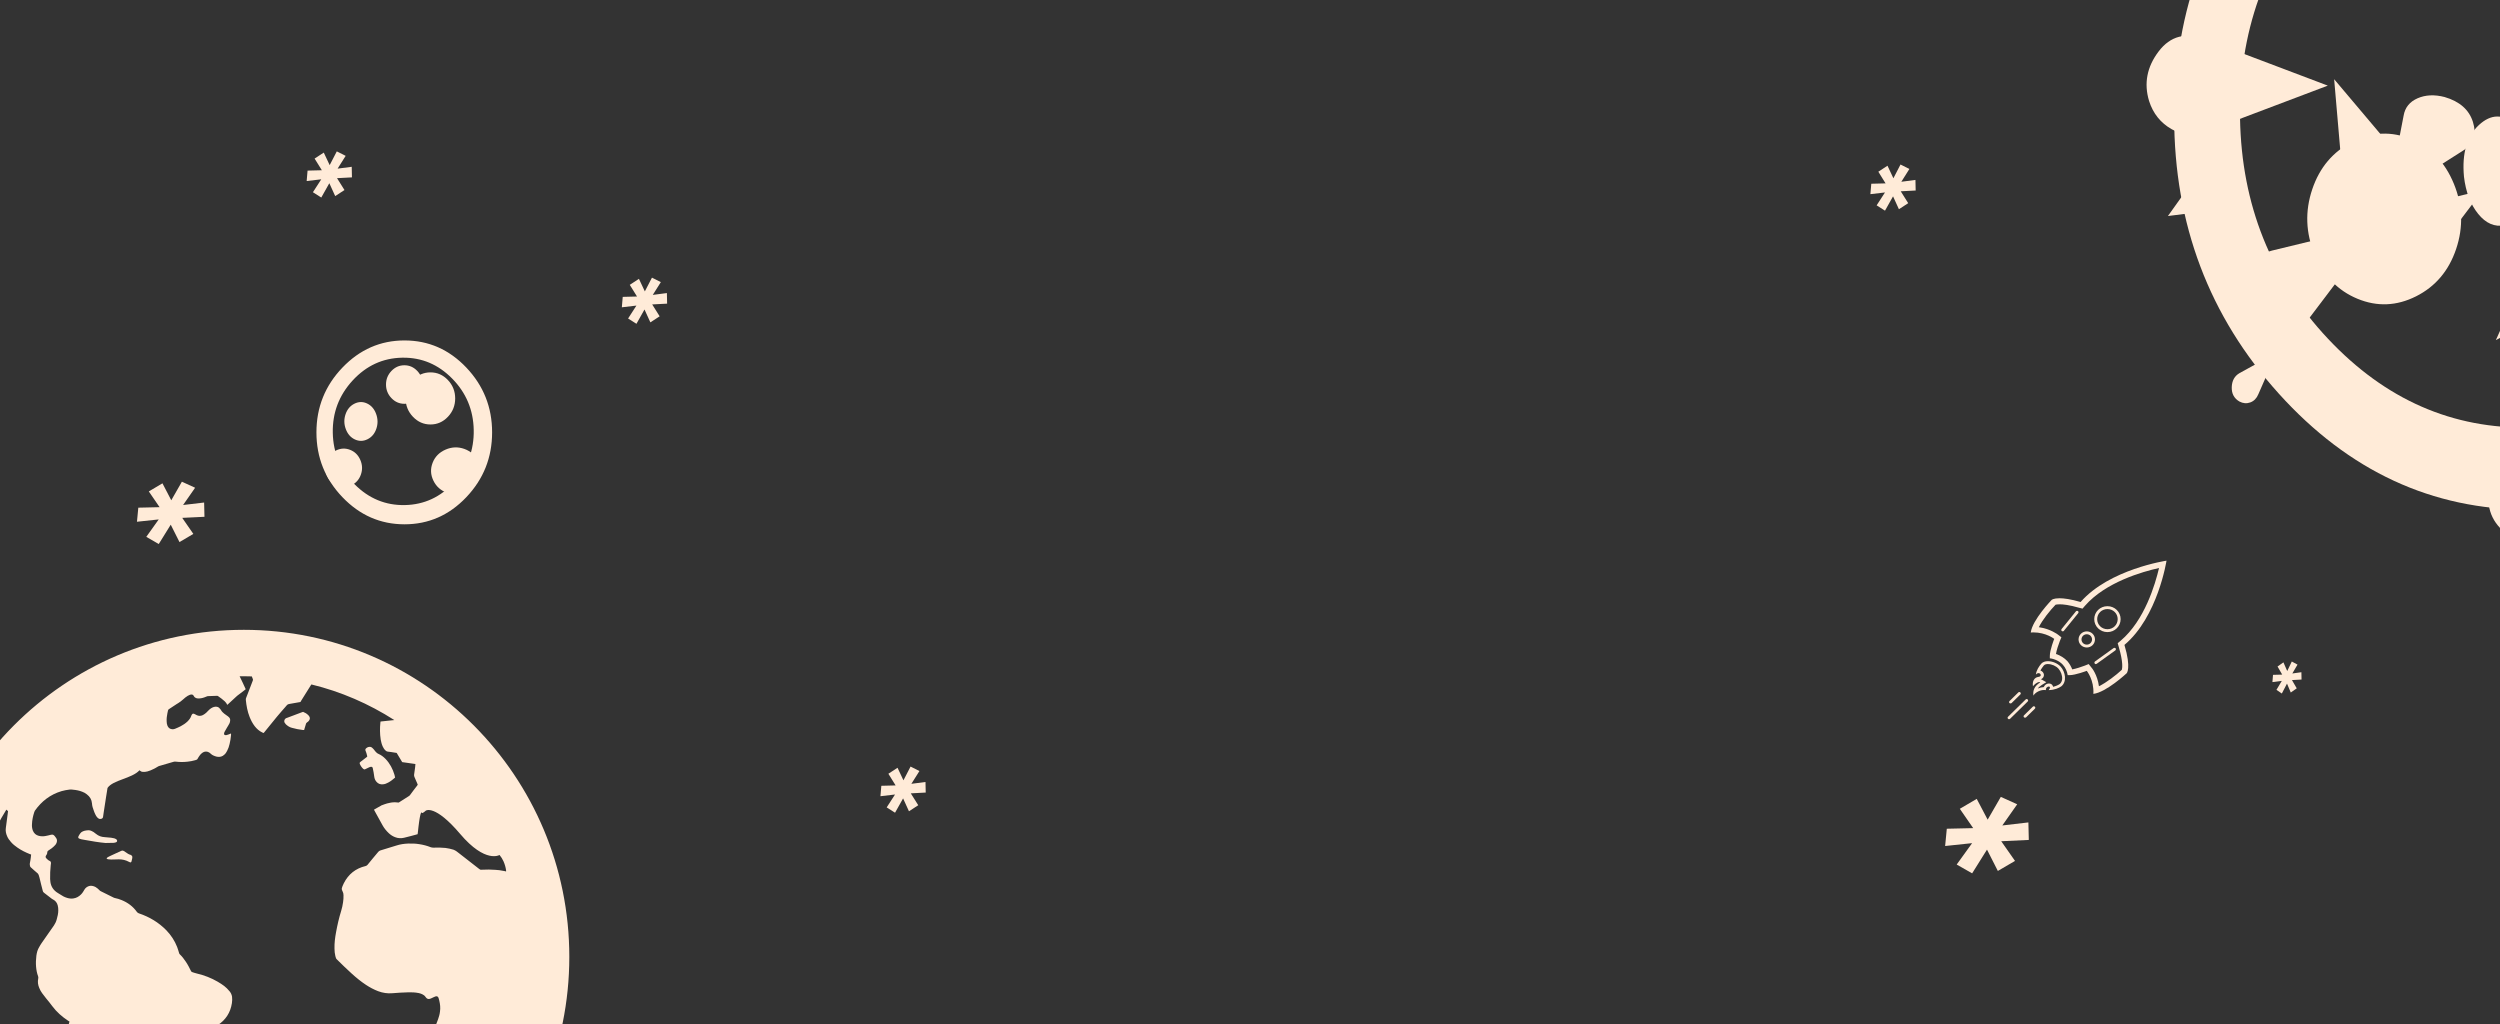 <?xml version="1.0" encoding="UTF-8" standalone="no"?>
<!-- Created with Inkscape (http://www.inkscape.org/) -->

<svg
   xmlns:dc="http://purl.org/dc/elements/1.1/"
   xmlns:cc="http://creativecommons.org/ns#"
   xmlns:rdf="http://www.w3.org/1999/02/22-rdf-syntax-ns#"
   xmlns:svg="http://www.w3.org/2000/svg"
   xmlns="http://www.w3.org/2000/svg"
   xmlns:sodipodi="http://sodipodi.sourceforge.net/DTD/sodipodi-0.dtd"
   xmlns:inkscape="http://www.inkscape.org/namespaces/inkscape"
   width="2500"
   height="1024"
   id="svg3328"
   version="1.1"
   inkscape:version="0.48.4 r9939"
   sodipodi:docname="New document 5">
  <rect width="100%" height="100%" fill="#333333" stroke="none"/>
  <defs
     id="defs3330" />
  <sodipodi:namedview
     id="base"
     pagecolor="#ffffff"
     bordercolor="#666666"
     borderopacity="1.0"
     inkscape:pageopacity="0.0"
     inkscape:pageshadow="2"
     inkscape:zoom="0.49497475"
     inkscape:cx="890.14505"
     inkscape:cy="453.43901"
     inkscape:document-units="px"
     inkscape:current-layer="layer1"
     showgrid="false"
     inkscape:window-width="2495"
     inkscape:window-height="1056"
     inkscape:window-x="65"
     inkscape:window-y="24"
     inkscape:window-maximized="1" />
  <g
     inkscape:label="Layer 1"
     inkscape:groupmode="layer"
     id="layer1"
     transform="translate(0,-28.362)">
    <g
       style="fill:#ffebd8;fill-opacity:1"
       transform="matrix(1.453,0,0,1.46,-128.129,611.468)"
       id="g3043">
      <path
         style="fill:#ffebd8;fill-opacity:1"
         inkscape:connector-curvature="0"
         id="path3045"
         d="m 340.5,127 c 0.6,-0.3 1.3,-0.6 1.9,-0.9 0.6,-0.3 1.3,-0.3 1.3,-0.3 0,0 0.8,0 1,0.8 0.5,2.2 0.8,4 1.1,6.3 0.2,1.2 0.7,2.3 1.5,3.2 1.2,1.4 2.7,1.9 4.6,1.7 1.2,-0.1 2.4,-0.6 3.5,-1.2 1.7,-0.9 3.2,-2.1 4.7,-3.4 -0.2,-0.6 -0.3,-1.2 -0.4,-1.8 -1.2,-4.1 -3.2,-7.9 -6.2,-11 -1.4,-1.4 -2.9,-2.6 -4.8,-3.4 -0.7,-0.3 -1.3,-0.7 -1.8,-1.3 -0.5,-0.5 -0.9,-1.1 -1.3,-1.6 -0.4,-0.5 -0.9,-1 -1.4,-1.4 -0.2,-0.2 -0.6,-0.4 -0.9,-0.5 -1.3,-0.2 -2.4,0.2 -3.3,1.1 -0.4,0.5 -0.5,1 -0.2,1.6 0.5,1 0.7,2.1 1,3.2 0.1,0.2 0.1,0.5 0.1,0.8 -0.4,0.3 -0.8,0.7 -1.3,1 -0.4,0.3 -0.8,0.6 -1.3,1 -0.5,0.3 -0.9,0.7 -1.3,1 -0.4,0.3 -0.9,0.6 -1.2,1 -0.7,0.6 2.2,5.1 3.4,4.7 0.7,-0.3 0.7,-0.3 1.3,-0.6 z" />
      <path
         style="fill:#ffebd8;fill-opacity:1"
         inkscape:connector-curvature="0"
         id="path3047"
         d="m 284.9,96.7 c 1.2,1.1 2.5,2 4.1,2.4 2.5,0.7 5,1.2 7.6,1.5 0.3,0 0.6,0 0.9,0 0.1,-0.3 0.2,-0.5 0.2,-0.7 0.3,-1.1 0.7,-2.2 1,-3.3 0.1,-0.5 0.3,-0.9 0.8,-1.2 0.3,-0.2 0.5,-0.4 0.8,-0.6 1.5,-1.5 1.5,-2.9 0,-4.4 -1,-1 -2.2,-1.7 -3.5,-2.2 -0.3,0.1 -0.5,0.1 -0.7,0.2 -3.5,1.3 -6.9,2.6 -10.4,3.9 -0.2,0.1 -0.4,0.1 -0.6,0.2 -1.1,0.5 -1.6,1.9 -1.1,3 0.3,0.5 0.6,0.9 0.9,1.2 z" />
      <path
         style="fill:#ffebd8;fill-opacity:1"
         inkscape:connector-curvature="0"
         id="path3049"
         d="m 166.3,177.9 c 0.6,0 1.3,-0.2 1.8,-0.4 0.7,-0.3 0.9,-1 0.5,-1.6 -0.2,-0.2 -0.4,-0.5 -0.6,-0.6 -0.4,-0.2 -0.8,-0.4 -1.2,-0.5 -0.7,-0.2 -1.4,-0.3 -2.1,-0.4 -1.5,-0.2 -3,-0.3 -4.5,-0.4 -2.2,-0.1 -4.2,-0.8 -5.9,-2.2 -0.4,-0.3 -0.8,-0.6 -1.2,-0.9 -0.3,-0.3 -0.7,-0.5 -1.1,-0.7 -1,-0.6 -2.1,-1 -3.3,-0.9 -0.7,0.1 -1.5,0.1 -2.2,0.3 -0.8,0.2 -1.6,0.5 -2.3,1 -1,0.8 -2.2,3 -2.2,3.4 0,0.4 0.2,0.8 0.5,0.9 0.6,0.2 1.2,0.5 1.8,0.6 0.9,0.2 1.9,0.3 2.8,0.5 4.5,0.8 9.1,1.6 13.7,2 1.9,-0.1 3.7,0 5.5,-0.1 z" />
      <path
         style="fill:#ffebd8;fill-opacity:1"
         inkscape:connector-curvature="0"
         id="path3051"
         d="m 176.3,185.4 c -1,-0.6 -2,-1.3 -2.9,-1.9 -0.3,-0.2 -0.8,-0.3 -1,-0.3 -0.2,0 -0.5,0.1 -0.8,0.2 -2.5,1.1 -5,2.3 -7.4,3.4 -0.6,0.3 -1.2,0.6 -1.8,0.9 -0.2,0.1 -0.5,0.4 -0.7,0.6 -0.2,0.2 -0.1,0.5 0.1,0.6 0.3,0.1 0.7,0.3 1,0.3 1.2,0.2 2.5,0.1 3.7,0.1 1.1,0 2.3,-0.1 3.4,-0.1 2.5,0 4.8,0.5 7,1.7 0.3,0.1 0.6,0.3 0.9,0.4 0.3,0.1 0.5,-0.1 0.7,-0.3 0.1,-0.1 0.1,-0.2 0.2,-0.4 0.4,-1.3 0.7,-2.9 0.5,-3.4 -0.2,-0.5 -0.6,-0.9 -1.2,-1.1 -0.6,-0.1 -1.2,-0.4 -1.7,-0.7 z" />
      <path
         style="fill:#ffebd8;fill-opacity:1"
         inkscape:connector-curvature="0"
         id="path3053"
         d="M 256,32 C 132.3,32 32,132.3 32,256 32,379.7 132.3,480 256,480 379.7,480 480,379.7 480,256 480,132.3 379.7,32 256,32 z M 120.2,391.8 C 84,355.5 64,307.3 64,256 c 0,-36.2 10,-70.9 28.6,-100.9 0.1,0.1 0.1,0.3 0.2,0.3 0.2,0.1 0.3,0.3 0.4,0.4 0.2,0.1 0.3,0.2 0.5,0.3 -0.1,0.6 -0.1,1.2 -0.2,1.8 -0.4,3.3 -0.9,6.5 -1.3,9.8 -0.3,2 0.1,3.9 0.9,5.7 0.6,1.4 1.5,2.7 2.6,3.9 1.3,1.5 2.8,2.7 4.4,3.8 2.7,1.9 5.6,3.3 8.6,4.5 0.3,0.1 0.5,0.2 0.9,0.3 -0.1,1.4 -0.3,2.7 -0.5,4 -0.2,1.3 -0.5,2 -0.4,3.1 0.1,0.7 0.3,1.4 0.6,1.6 1.6,1.4 3.2,2.9 4.9,4.3 0.5,0.4 1.1,2.4 1.2,3 0.8,3.5 1.3,5.3 2.2,8.8 0.1,0.6 0.4,1.1 0.9,1.4 1.8,1.3 3.5,2.7 5.2,4 0.3,0.2 0.7,0.5 1,0.6 1.7,0.9 2.7,2.2 3.2,4 0.3,1.1 0.4,2.2 0.4,3.4 0,2.2 -0.5,4.2 -1.1,6.3 -0.4,1.5 -1.1,2.9 -1.9,4.1 -1.3,1.8 -2.5,3.6 -3.8,5.4 -1.6,2.2 -3.2,4.5 -4.7,6.7 -0.6,0.8 -1.1,1.8 -1.6,2.6 -1.2,1.9 -1.7,3.9 -2,6.1 -0.3,2.5 -0.4,4.9 -0.2,7.4 0.2,2.3 0.6,4.5 1.4,6.6 0.2,0.5 0.2,0.9 0.1,1.5 -0.5,2.3 -0.2,4.4 0.7,6.5 0.5,1.3 1.2,2.5 2,3.6 0.9,1.2 1.8,2.3 2.7,3.5 1.5,1.8 2.9,3.5 4.3,5.4 3,4 6.7,7.2 10.8,9.9 0.3,0.2 0.6,0.4 1,0.6 -0.1,0.3 -0.1,0.5 -0.2,0.8 -0.6,1.8 -1,3.7 -1,5.7 -0.1,2.8 0.5,5.4 2.1,7.7 0.7,1 1.2,1.5 2.7,2.7 0.1,0.4 0,0.8 -0.1,1.3 -0.4,3.2 -0.9,6.4 -1.3,9.6 -0.2,1.7 -0.4,3.4 -0.7,5.1 -0.1,0.7 -0.2,1.4 -0.4,2 -0.7,2.4 -1.2,4.8 -1.5,7.2 -0.1,1.6 -0.2,3.1 0.1,4.7 0.2,1.3 0.7,2.6 1.7,3.6 -0.1,0.8 -0.2,1.6 -0.3,2.4 -0.3,2.6 -0.7,5.1 -1,7.7 -0.2,1.2 -0.4,2.3 -0.6,3.4 -0.4,2.6 -0.6,5.2 -0.5,7.8 0.1,1.4 0.2,2.7 0.6,4 0.3,1.1 0.7,2.2 1.4,3.1 0.2,0.2 0.3,0.5 0.3,0.8 0.5,3.4 0.9,6.7 1.4,10.1 0.3,2.1 0.6,4.3 0.9,6.4 0.1,0.4 0.2,0.7 0.3,1 2.4,4.1 3.4,9.5 6.5,13.1 1.9,2.2 4.7,4.8 7,6.5 0.8,0.6 2.1,2.1 3.5,3.5 -13.1,-7.9 -25.4,-17.5 -36.7,-28.7 z M 434.6,197.1 c -1.8,-0.4 -3.6,-0.6 -5.4,-0.7 -3,-0.2 -6.1,-0.3 -9.1,-0.1 -0.2,0 -0.4,0 -0.6,0 -0.6,0.1 -1.1,-0.1 -1.5,-0.5 -4.6,-3.6 -9.2,-7.1 -13.8,-10.7 -0.6,-0.4 -1.1,-0.8 -1.7,-1.3 -0.7,-0.5 -1.4,-0.9 -2.2,-1.2 -1.8,-0.6 -3.6,-0.9 -5.5,-1.2 -2.8,-0.3 -5.5,-0.3 -8.3,-0.2 -0.7,0 -1.3,-0.1 -1.9,-0.3 -2.5,-1 -5.2,-1.7 -7.9,-2.1 -2.5,-0.4 -5,-0.5 -7.6,-0.4 -2.8,0.1 -5.6,0.5 -8.3,1.4 -3.6,1.1 -7.2,2.2 -10.8,3.3 -0.6,0.2 -1.1,0.5 -1.5,1 -2.5,3 -5,5.9 -7.4,8.9 -0.4,0.4 -0.8,0.7 -1.3,0.8 -6.8,1.6 -11.8,5.5 -15,11.8 -0.3,0.7 -0.6,1.3 -0.9,2 -0.2,0.4 -0.3,0.8 -0.4,1.2 -0.2,0.6 -0.1,1.2 0.2,1.8 0.1,0.1 0.1,0.2 0.2,0.4 0.5,0.9 0.7,1.8 0.7,2.8 0.1,1.6 -0.1,3.2 -0.3,4.8 -0.3,2 -0.7,4 -1.3,5.9 -1.5,4.8 -2.6,9.6 -3.5,14.5 -0.7,3.7 -1.2,7.5 -1.1,11.3 0,1.8 0.2,3.5 0.6,5.2 0.1,0.4 0.3,0.9 0.4,1.3 0.1,0.4 0.4,0.7 0.7,1 3.4,3.3 6.7,6.6 10.2,9.7 3.1,2.8 6.3,5.4 9.8,7.7 2.6,1.7 5.4,3.2 8.3,4.3 3.2,1.2 6.5,1.7 9.9,1.4 3.5,-0.3 7,-0.5 10.6,-0.6 2.5,-0.1 5,0 7.5,0.5 0.8,0.2 1.6,0.4 2.4,0.8 0.9,0.4 1.7,1 2.3,1.9 0.1,0.2 0.2,0.3 0.4,0.5 0.6,0.7 1.4,1 2.3,0.8 0.5,-0.1 1,-0.3 1.4,-0.5 0.5,-0.2 1,-0.4 1.5,-0.7 0.4,-0.2 0.8,-0.3 1.2,-0.5 1,-0.3 1.7,0 2.1,1 0.2,0.6 0.4,1.2 0.5,1.8 0.6,2.5 0.9,5 0.5,7.6 -0.2,1.8 -0.7,3.5 -1.3,5.2 -0.6,1.7 -1.3,3.3 -1.9,5 -0.5,1.2 -0.9,2.5 -1.3,3.8 -1.1,3.4 -1.1,6.9 -0.1,10.3 0.5,1.8 1.2,3.5 1.8,5.3 0.7,1.8 1.3,3.6 1.7,5.5 0.7,3.1 0.4,6.1 -0.8,9 -0.8,2.1 -1.9,3.9 -3.4,5.6 -1.1,1.2 -2.2,2.4 -3.3,3.6 -0.4,0.4 -0.8,0.9 -1.2,1.3 -1.7,1.9 -3.2,3.9 -4.3,6.2 -0.9,1.8 -1.8,3.7 -2.5,5.6 -1,2.8 -1.2,5.6 -0.6,8.5 0.5,2.2 1,4.4 1.4,6.6 0.3,1.4 0.5,2.8 0.7,4.1 0.1,0.7 0.1,1.5 -0.1,2.2 -0.3,1.2 -0.7,2.3 -1.2,3.5 -1.2,3.1 -2.7,6 -4.1,9 -1.6,3.3 -3.1,6.6 -4.6,9.9 -0.7,1.6 -1.3,3.3 -1.8,5 -0.2,0.7 -0.3,1.5 -0.4,2.3 -0.1,1 0.6,2.2 1.6,2.8 -31.8,22 -69.5,33.9 -109,33.9 -32.7,0 -64.1,-8.1 -91.9,-23.4 0,-0.3 -0.1,-0.6 -0.1,-0.9 -1.2,-6.5 -3.6,-19 -4.8,-25.4 -0.1,-0.7 -0.2,-1.5 -0.2,-1.9 0,-0.4 0.1,-1.4 0.3,-1.8 1,-2.1 1.7,-3.8 2.7,-5.9 0.9,-1.9 1.7,-3.8 2.6,-5.7 0.3,-0.6 0.7,-1.2 1.2,-1.7 2.3,-2.2 4.5,-4.4 6.7,-6.5 0.3,-0.3 0.7,-0.6 1.1,-0.9 4.3,-2.9 8.7,-5.8 13,-8.7 0.7,-0.5 1.2,-1 1.7,-1.7 1.9,-2.9 3.9,-5.8 5.8,-8.8 0.8,-1.3 1.5,-2.6 2.3,-3.9 0.2,-0.3 0.4,-0.6 0.6,-0.8 2.6,-3.3 5.2,-6.6 7.7,-9.9 0.4,-0.5 0.8,-0.8 1.5,-0.9 4.2,-0.9 8.3,-2.2 12.1,-4.1 0.9,-0.5 1.8,-1 2.7,-1.5 0.4,-0.2 0.7,-0.5 0.9,-0.9 2.8,-3.8 5.5,-7.7 8.3,-11.5 0.3,-0.4 0.5,-0.9 0.7,-1.3 1.9,-5.2 3.9,-10.3 5.8,-15.5 0.2,-0.6 0.5,-1 1,-1.3 5.5,-3.6 8.8,-8.6 9.8,-15.1 0.2,-1.5 0.3,-2.9 0.1,-4.4 -0.2,-1.5 -1,-2.9 -1.6,-3.6 -2.6,-3.2 -4.8,-4.6 -8.3,-6.7 -4.5,-2.6 -9.2,-4.4 -14.3,-5.6 -1.2,-0.3 -2.9,-0.8 -3.3,-1 -0.4,-0.2 -0.7,-0.4 -0.8,-0.8 -1.1,-2.2 -2.2,-4.4 -3.6,-6.4 -1.2,-1.8 -2.5,-3.5 -4.1,-5 -0.3,-0.3 -0.4,-0.6 -0.5,-1 -0.4,-1.3 -0.8,-2.7 -1.3,-4 -1.7,-4.3 -4.2,-8.1 -7.4,-11.4 -5.3,-5.4 -11.7,-9.2 -18.9,-11.6 -0.6,-0.2 -1,-0.5 -1.4,-1 -2.7,-3.8 -6.3,-6.4 -10.5,-8.1 -1.5,-0.6 -3,-1.1 -4.6,-1.4 -0.4,-0.1 -0.8,-0.2 -1.1,-0.4 -2.8,-1.4 -5.7,-2.8 -8.5,-4.2 -0.5,-0.2 -0.9,-0.5 -1.2,-0.9 -0.7,-0.8 -1.6,-1.4 -2.5,-2 -1.1,-0.6 -2.2,-0.9 -3.4,-0.9 -1.4,0.1 -2.6,0.7 -3.6,1.7 -0.2,0.2 -0.4,0.5 -0.6,0.8 -0.7,1.2 -1.4,2.4 -2.4,3.4 -1.5,1.5 -3.2,2.5 -5.4,2.8 -1.4,0.2 -2.9,0 -4.2,-0.4 -1.8,-0.5 -3.4,-1.4 -5,-2.5 -0.4,-0.3 -0.8,-0.5 -1.3,-0.8 -2.9,-1.7 -4.7,-4.2 -5.2,-7.5 -0.1,-0.7 -0.1,-1.4 -0.2,-2.1 -0.1,-3.1 0.1,-6.3 0.4,-9.4 0.1,-0.8 0.2,-1.1 0.2,-1.6 0,-0.4 -0.2,-1.1 -0.7,-1.3 -0.7,-0.3 -1.3,-0.7 -1.8,-1.2 -0.4,-0.3 -0.7,-0.7 -1,-1.1 -0.6,-0.9 0.2,-1.5 0.7,-2.5 0.4,-0.8 0,-1.8 0.8,-2.3 0.8,-0.5 1.7,-1.1 2.5,-1.7 0.9,-0.7 1.7,-1.4 2.5,-2.3 0.4,-0.5 0.7,-1 0.9,-1.6 0.4,-1.2 0.3,-2.3 -0.5,-3.3 -0.7,-0.9 -1,-1.6 -2.1,-2.1 -0.3,-0.1 -1.2,0 -1.5,0.1 -1.2,0.3 -2.3,0.6 -3.5,0.8 -1.5,0.3 -3.1,0.3 -4.7,-0.1 -2,-0.5 -3.3,-1.7 -4.1,-3.6 -0.5,-1.4 -0.7,-2.8 -0.6,-4.3 0.1,-2.9 0.7,-5.7 1.6,-8.4 0.1,-0.3 0.2,-0.6 0.4,-0.9 4.6,-6.5 10.6,-11.1 18.3,-13.4 1.9,-0.5 3.7,-0.9 5.7,-1.1 0.8,-0.1 1.5,0 2.3,0.1 2.2,0.2 4.3,0.6 6.3,1.4 1.2,0.4 2.2,1 3.2,1.8 2.1,1.6 3.3,3.6 3.5,6.2 0.1,1.7 0.6,3.3 1.2,4.8 0.3,1 0.7,1.9 1.2,2.9 0.3,0.6 0.6,1.1 1,1.6 0.3,0.4 0.7,0.7 1.1,1 0.7,0.5 1.5,0.4 2.3,0.1 0.4,-0.2 0.7,-0.5 0.8,-1 0.1,-0.9 0.3,-1.8 0.4,-2.8 0.6,-3.7 1.2,-7.4 1.7,-11 0.3,-1.9 0.6,-3.7 0.9,-5.6 0,-0.2 0.1,-0.4 0.1,-0.6 3.7,-5.5 16.7,-6.4 22,-12.1 0.2,0.1 0.3,0.2 0.5,0.4 0.6,0.5 1.2,0.7 1.9,0.7 1,0.1 2,-0.1 3,-0.3 1.4,-0.4 2.8,-0.9 4.1,-1.6 1.1,-0.5 2.1,-1.1 3.1,-1.7 0.5,-0.3 0.9,-0.5 1.5,-0.6 3.1,-0.9 6.2,-1.8 9.3,-2.7 0.6,-0.2 1.2,-0.2 1.8,-0.1 2.6,0.3 5.2,0.3 7.9,0 1.8,-0.2 3.5,-0.5 5.2,-1 0.3,-0.1 0.6,-0.2 0.9,-0.3 0.4,-0.1 0.6,-0.3 0.8,-0.7 0.4,-0.8 0.9,-1.5 1.4,-2.2 0.4,-0.6 0.9,-1.1 1.5,-1.6 0.4,-0.3 0.8,-0.6 1.3,-0.8 0.9,-0.4 1.9,-0.4 2.9,-0.1 0.8,0.3 1.4,0.7 2,1.3 0.5,0.5 1,0.8 1.6,1.1 0.8,0.4 1.7,0.7 2.6,0.9 2,0.4 3.8,-0.1 5.2,-1.5 0.8,-0.7 1.3,-1.6 1.8,-2.5 0.8,-1.5 1.3,-3 1.7,-4.7 0.5,-2 0.8,-4 1,-6.1 0,-0.3 0,-0.7 0,-1.1 -0.2,0.1 -0.5,0.1 -0.6,0.2 -0.9,0.4 -1.7,0.7 -2.6,0.9 -0.3,0 -0.5,0.1 -0.8,0 -0.6,-0.1 -0.9,-0.5 -0.8,-1.1 0.1,-0.5 0.2,-1 0.5,-1.4 0.5,-0.9 1,-1.7 1.5,-2.6 0.6,-1 1.2,-1.9 1.7,-2.9 0.3,-0.6 0.5,-1.3 0.5,-2 0.1,-0.9 -0.2,-1.7 -0.9,-2.3 -0.4,-0.4 -0.9,-0.8 -1.4,-1.1 -0.6,-0.4 -1.2,-0.8 -1.8,-1.3 -0.9,-0.7 -1.7,-1.5 -2.3,-2.6 -0.1,-0.1 -0.2,-0.3 -0.3,-0.4 -1.1,-1.6 -2.6,-2.1 -4.4,-1.6 -1.4,0.4 -2.6,1.2 -3.7,2.3 -0.6,0.6 -1.1,1.1 -1.7,1.7 -0.7,0.6 -1.5,1.2 -2.3,1.6 -1.4,0.7 -2.9,0.7 -4.3,0 -0.4,-0.2 -0.7,-0.4 -1.1,-0.6 -0.2,-0.1 -0.5,-0.2 -0.7,-0.3 -0.6,-0.2 -1,-0.1 -1.4,0.5 -0.2,0.3 -0.4,0.6 -0.5,1 -0.5,1.5 -1.5,2.7 -2.6,3.8 -1.4,1.3 -2.9,2.3 -4.6,3.2 -1.3,0.7 -2.6,1.2 -4,1.8 -0.5,0.2 -1.1,0.3 -1.7,0.3 -1.6,-0.1 -2.7,-0.8 -3.4,-2.3 -0.4,-1 -0.6,-2 -0.6,-3 -0.1,-1.9 0.1,-3.7 0.5,-5.6 0.1,-0.7 0.3,-1.3 0.4,-1.9 0.1,-0.5 0.3,-0.8 0.7,-1 1.9,-1.2 3.7,-2.4 5.5,-3.6 0.2,-0.1 0.4,-0.3 0.7,-0.4 1.3,-0.8 2.5,-1.7 3.6,-2.7 0.9,-0.9 2,-1.7 3.1,-2.4 0.5,-0.3 1,-0.5 1.5,-0.7 0.2,-0.1 0.5,-0.1 0.8,-0.2 0.8,-0.1 1.4,0.2 1.8,0.9 0.8,1.6 2.2,1.9 3.8,1.8 0.8,0 1.7,-0.2 2.5,-0.4 0.9,-0.2 1.7,-0.6 2.5,-0.9 0.4,-0.2 0.8,-0.3 1.3,-0.3 2,-0.1 3.9,-0.1 5.9,-0.2 0.3,0 0.6,0 0.9,0.3 1.6,1.1 3.1,2.2 4.5,3.5 0.9,0.9 1.2,1.3 1.7,2.4 0.2,-0.2 0.5,-0.4 0.7,-0.6 1.7,-1.5 3.3,-3.1 5,-4.6 0.4,-0.3 0.8,-0.7 1.1,-1 1.7,-1.3 3.3,-2.5 5,-3.8 0.3,-0.2 0.5,-0.4 0.8,-0.6 0.1,-0.4 -0.2,-0.7 -0.3,-1 -1.1,-2.5 -2.3,-4.9 -3.5,-7.4 -0.1,-0.2 -0.2,-0.4 -0.3,-0.6 1.1,0 2.3,0 3.4,0 1.7,0 3.3,0 5,0.1 0,0 0,0 0,0 0.2,0.6 0.5,1.2 0.7,1.8 0.1,0.3 0.2,0.6 0,1 -0.3,0.9 -0.7,1.7 -1,2.6 -1.2,3.1 -2.4,6.2 -3.6,9.3 -0.2,0.5 -0.3,0.9 -0.2,1.5 0.4,4 1.1,7.8 2.6,11.6 0.9,2.2 2,4.4 3.5,6.3 1.4,1.8 3.1,3.3 5.2,4.3 0.2,0.1 0.5,0.2 0.7,0.3 0.1,0 0.1,0 0.3,0 0.2,-0.2 0.4,-0.5 0.6,-0.7 2.8,-3.5 5.7,-7 8.5,-10.4 1.9,-2.3 3.9,-4.5 5.9,-6.8 0.2,-0.2 0.4,-0.4 0.5,-0.6 1,-1.1 1,-1.1 2.5,-1.4 2.1,-0.4 4.2,-0.7 6.3,-1.1 1.2,-0.2 0.9,0 1.5,-1.1 2.2,-3.5 4.4,-7 6.6,-10.5 0.1,-0.2 0.3,-0.4 0.4,-0.6 20.3,4.9 39.5,13.2 57.1,24.4 -3.2,0.4 -6.4,0.6 -9.5,1 -0.1,0.2 -0.1,0.4 -0.1,0.6 -0.4,3.9 -0.4,7.8 0.2,11.7 0.3,1.6 0.7,3.3 1.4,4.8 0.5,1.1 1.1,2 2,2.8 0.4,0.4 0.8,0.6 1.4,0.7 1.7,0.2 3.3,0.4 4.9,0.7 0.4,0.1 0.8,0.1 1.3,0.2 1.3,2.1 2.5,4.2 3.8,6.3 3,0.5 6.1,0.8 9.1,1.3 0,0.8 -0.2,1.5 -0.2,2.2 -0.2,1.7 -0.5,3.4 -0.7,5 -0.1,0.5 0,1 0.2,1.6 0.7,1.5 1.3,3.1 2,4.6 0.1,0.3 0.2,0.5 0.3,0.8 -0.2,0.2 -0.3,0.5 -0.5,0.7 -1.6,2.1 -3.2,4.1 -4.7,6.2 -0.2,0.3 -0.5,0.6 -0.8,0.8 -2.4,1.5 -4.8,3 -7.1,4.5 -0.9,-0.1 -1.8,-0.2 -2.6,-0.2 -1.8,0 -3.6,0.3 -5.4,0.8 -1.2,0.3 -2.3,0.8 -3.5,1.2 -0.3,0.1 -0.6,0.2 -0.8,0.4 -1.4,0.8 -2.8,1.6 -4.3,2.4 -0.1,0.1 -0.3,0.2 -0.4,0.3 0.1,0.2 0.2,0.4 0.3,0.6 1.9,3.4 3.7,6.8 5.6,10.1 1.1,2 2.6,3.8 4.3,5.4 1.3,1.2 2.7,2.1 4.3,2.7 2,0.8 4.1,0.9 6.2,0.4 2.8,-0.7 5.7,-1.4 8.5,-2.2 0.3,-0.1 0.5,-0.2 0.8,-0.2 0.1,-0.5 0.1,-0.9 0.2,-1.4 0.3,-2.5 0.5,-5 0.9,-7.5 0.2,-1.5 0.5,-3 0.8,-4.4 0.1,-0.5 0.3,-0.9 0.5,-1.4 0,-0.1 0.2,-0.2 0.3,-0.2 0.1,0 0.3,0.1 0.3,0.2 0.2,0.8 2.7,-1.5 2.7,-1.5 0,0 6.2,-4.4 23.6,16 17.4,20.4 27.1,14.4 27.1,14.4 1.1,1.3 2,2.8 2.7,4.3 0.9,2 1.5,4.1 1.8,6.2 0,0.3 0,0.5 0,0.8 -1.2,-0.3 -1.5,-0.4 -1.9,-0.4 z" />
    </g>
    <g
       style="fill:#ffebd8;fill-opacity:1"
       transform="matrix(0.156,0,0,0.168,326.991,375.684)"
       id="g4811">
      <path
         inkscape:connector-curvature="0"
         style="fill:#ffebd8;fill-opacity:1"
         d="m 496.863,-40.94 c -154.155,0 -286.77,53.86 -397.882,161.559 -111.112,107.699 -166.678,236.247 -166.678,385.667 0,149.42 55.566,278.005 166.678,385.704 111.112,107.699 243.727,161.522 397.882,161.522 154.155,0 286.283,-53.823 396.394,-161.522 110.111,-107.699 165.189,-236.284 165.189,-385.704 0,-149.42 -55.079,-277.968 -165.189,-385.667 C 783.146,12.92 651.018,-40.94 496.863,-40.94 z M 486.713,61.665 c 121.216,-0.966 226.204,40.245 314.925,123.578 90.129,84.655 136.442,186.86 138.936,306.629 2.494,119.769 -39.543,223.632 -126.077,311.631 C 727.963,891.502 622.893,936.672 499.229,939.012 375.565,941.353 268.254,900.223 177.321,815.583 86.389,730.943 39.658,628.723 37.164,508.954 34.67,389.185 77.125,285.3 164.462,197.285 251.799,109.271 357.287,64.079 480.951,61.739 c 1.932,-0.036 3.838,-0.059 5.762,-0.074 z"
         id="path3941" />
      <path
         style="fill:#ffebd8;fill-opacity:1"
         d="m 496.131,336.174 q -48.246,0 -83.02,-33.856 -34.775,-33.856 -34.775,-80.827 0,-46.971 34.775,-80.827 34.775,-33.856 83.02,-33.856 48.246,0 82.707,33.856 34.461,33.856 34.461,80.827 0,46.971 -34.461,80.827 -34.461,33.856 -82.707,33.856 z"
         id="path3941-6"
         inkscape:connector-curvature="0" />
      <path
         style="fill:#ffebd8;fill-opacity:1"
         d="m 677.24,686.933 q 22.63,-53.705 82.552,-77.99 59.922,-24.285 120.427,-4.272 60.505,20.013 87.804,73.147 27.299,53.135 4.669,106.84 -22.63,53.705 -82.405,77.641 -59.775,23.936 -120.28,3.923 -60.505,-20.013 -87.951,-72.799 -27.446,-52.786 -4.816,-106.491 z"
         id="path3941-6-8"
         inkscape:connector-curvature="0" />
      <path
         style="fill:#ffebd8;fill-opacity:1"
         d="m 663.315,459.255 q -65.236,0 -112.257,-45.779 -47.021,-45.779 -47.021,-109.291 0,-63.513 47.021,-109.291 47.021,-45.779 112.257,-45.779 65.236,0 111.834,45.779 46.597,45.779 46.597,109.291 0,63.513 -46.597,109.291 -46.597,45.779 -111.834,45.779 z"
         id="path3941-6-6"
         inkscape:connector-curvature="0" />
      <path
         style="fill:#ffebd8;fill-opacity:1"
         d="m -3.217,677.723 q 16.874,-44.086 61.555,-64.02 44.681,-19.935 89.796,-3.507 45.115,16.428 65.471,60.045 20.356,43.617 3.482,87.703 -16.874,44.086 -61.445,63.734 -44.571,19.649 -89.687,3.22 Q 20.839,808.47 0.374,765.139 -20.091,721.808 -3.217,677.723 z"
         id="path3941-6-8-5"
         inkscape:connector-curvature="0" />
      <path
         style="fill:#ffebd8;fill-opacity:1"
         d="m 118.93,398.384 q 16.121,-43.926 56.872,-62.844 40.752,-18.919 81.169,-1.24 40.418,17.679 57.93,62.082 17.513,44.403 1.392,88.329 -16.121,43.926 -56.768,62.559 -40.647,18.633 -81.065,0.955 -40.418,-17.679 -58.035,-61.797 -17.617,-44.118 -1.497,-88.044 z"
         id="path3941-6-8-6"
         inkscape:connector-curvature="0" />
    </g>
    <g
       style="fill:#ffebd8;fill-opacity:1"
       transform="matrix(0.653,0,0,0.743,2200.549,-235.823)"
       id="g4811-7">
      <path
         style="fill:#ffebd8;fill-opacity:1"
         d="M 570.866,28.501 507.829,209.679 443.254,28.501 q -9.225,-25.246 3.075,-49.75 12.3,-24.504 38.437,-33.414 36.9,-11.881 69.187,14.108 32.287,25.989 16.912,69.056 z"
         id="path3957"
         inkscape:connector-curvature="0" />
      <path
         style="fill:#ffebd8;fill-opacity:1"
         d="M 7.315,408.434 194.889,470.806 7.315,533.179 q -26.137,8.91 -51.506,-3.713 -25.369,-12.623 -34.594,-37.869 -12.3,-35.642 14.606,-66.828 26.906,-31.186 71.493,-16.336 z"
         id="path3955"
         inkscape:connector-curvature="0" />
      <path
         style="fill:#ffebd8;fill-opacity:1"
         d="m 445.743,1000.56 64.575,-181.178 63.037,181.178 q 9.225,25.246 -3.075,49.75 -12.3,24.504 -38.437,33.414 -36.9,11.88 -69.187,-14.108 -32.287,-25.989 -16.912,-69.056 z"
         id="path3953"
         inkscape:connector-curvature="0" />
      <path
         style="fill:#ffebd8;fill-opacity:1"
         d="M 983.723,575.69 796.149,513.317 983.723,450.944 q 26.137,-8.91 51.506,3.713 25.369,12.623 34.593,37.869 12.3,35.642 -14.606,66.828 -26.906,31.186 -71.493,16.336 z"
         id="path3951"
         inkscape:connector-curvature="0" />
      <path
         style="fill:#ffebd8;fill-opacity:1"
         d="M 158.84,80.57 224.114,208.878 91.277,145.83 q -19.468,-8.849 -25.766,-27.652 -6.298,-18.804 2.863,-37.607 14.887,-27.652 45.806,-26.546 30.919,1.106 44.661,26.546 z"
         id="path3949"
         inkscape:connector-curvature="0" />
      <path
         style="fill:#ffebd8;fill-opacity:1"
         d="M 59.537,857.818 116.343,830.291 88.43,886.311 q -3.918,8.21 -12.243,10.866 -8.325,2.656 -16.65,-1.207 -12.243,-6.278 -11.753,-19.317 0.49,-13.039 11.753,-18.834 z"
         id="path3947"
         inkscape:connector-curvature="0" />
      <path
         style="fill:#ffebd8;fill-opacity:1"
         d="m 825.797,911.715 -87.637,-172.268 178.349,84.649 q 26.137,11.88 34.594,37.127 8.456,25.246 -3.844,50.492 -19.987,37.127 -61.5,35.642 -41.512,-1.485 -59.962,-35.642 z"
         id="path3945"
         inkscape:connector-curvature="0" />
      <path
         style="fill:#ffebd8;fill-opacity:1"
         d="m 941.333,116.265 -101.623,48.233 49.936,-98.158 q 7.009,-14.385 21.902,-19.039 14.893,-4.654 29.786,2.116 21.902,11 21.026,33.848 -0.876,22.847 -21.026,33.001 z"
         id="path3943"
         inkscape:connector-curvature="0" />
      <path
         inkscape:connector-curvature="0"
         style="fill:#ffebd8;fill-opacity:1"
         d="m 502.764,-16.093 c -148.314,0 -275.904,52.049 -382.806,156.127 -106.902,104.078 -160.362,228.304 -160.362,372.699 0,144.396 53.46,268.658 160.362,372.735 106.902,104.078 234.492,156.091 382.806,156.091 148.314,0 275.435,-52.014 381.374,-156.091 C 990.076,781.391 1043.068,657.13 1043.068,512.734 1043.068,368.338 990.076,244.112 884.138,140.034 778.199,35.957 651.078,-16.093 502.764,-16.093 z m -9.766,99.155 c 116.623,-0.933 217.633,38.892 302.992,119.423 86.714,81.809 131.272,180.577 133.672,296.319 2.4,115.742 -38.044,216.113 -121.3,301.153 C 725.107,884.997 624.018,928.649 505.04,930.911 386.061,933.172 282.816,893.425 195.329,811.631 107.842,729.837 62.882,631.054 60.483,515.312 58.083,399.57 98.929,299.178 182.957,214.123 266.985,129.068 368.476,85.396 487.454,83.134 c 1.859,-0.035 3.692,-0.057 5.544,-0.072 z"
         id="path3941-0" />
      <g
         transform="matrix(1.175,0,0,1.146,-88.866,-60.71)"
         style="fill:#ffebd8;fill-opacity:1"
         id="g4666">
        <path
           inkscape:connector-curvature="0"
           id="path3941-6-86"
           d="m 659.272,410.653 q -41.067,0 -70.667,-29.546 -29.6,-29.546 -29.6,-70.537 0,-40.991 29.6,-70.537 29.6,-29.546 70.667,-29.546 41.067,0 70.4,29.546 29.333,29.546 29.333,70.537 0,40.991 -29.333,70.537 -29.333,29.546 -70.4,29.546 z"
           style="fill:#ffebd8;fill-opacity:1" />
        <path
           inkscape:connector-curvature="0"
           id="path3943-6"
           d="m 664.976,362.545 -136.822,66.578 67.232,-135.493 q 9.436,-19.857 29.488,-26.281 20.052,-6.424 40.103,2.92 29.488,15.185 28.308,46.722 -1.179,31.537 -28.308,45.554 z"
           style="fill:#ffebd8;fill-opacity:1" />
        <path
           inkscape:connector-curvature="0"
           id="path3943-0"
           d="M 744.964,434.617 666.788,313.308 801.985,361.287 q 19.766,6.639 28.085,24.794 8.318,18.155 1.788,38.094 -10.962,29.486 -40.794,31.944 -29.831,2.458 -46.1,-21.502 z"
           style="fill:#ffebd8;fill-opacity:1" />
        <path
           inkscape:connector-curvature="0"
           id="path3943-0-3"
           d="m 644.519,298.338 -62.099,-96.36 107.392,38.111 q 15.701,5.273 22.309,19.695 6.608,14.421 1.42,30.26 -8.708,23.422 -32.404,25.374 -23.696,1.952 -36.619,-17.08 z"
           style="fill:#ffebd8;fill-opacity:1" />
        <path
           inkscape:connector-curvature="0"
           id="path3943-0-3-8"
           d="m 547.145,241.766 88.006,73.096 -98.637,14.49 q -14.297,2.446 -25.398,-9.901 -11.101,-12.347 -13.704,-32.428 -3.05,-30.238 14.397,-44.794 17.446,-14.556 35.335,-0.463 z"
           style="fill:#ffebd8;fill-opacity:1" />
      </g>
      <g
         style="fill:#ffebd8;fill-opacity:1"
         transform="matrix(-0.411,1.074,-1.101,-0.401,894.121,67.006)"
         id="g4666-2">
        <path
           inkscape:connector-curvature="0"
           id="path3941-6-8-0"
           d="m 659.272,410.653 q -41.067,0 -70.667,-29.546 -29.6,-29.546 -29.6,-70.537 0,-40.991 29.6,-70.537 29.6,-29.546 70.667,-29.546 41.067,0 70.4,29.546 29.333,29.546 29.333,70.537 0,40.991 -29.333,70.537 -29.333,29.546 -70.4,29.546 z"
           style="fill:#ffebd8;fill-opacity:1" />
        <path
           inkscape:connector-curvature="0"
           id="path3943-6-0"
           d="m 664.976,362.545 -136.822,66.578 67.232,-135.493 q 9.436,-19.857 29.488,-26.281 20.052,-6.424 40.103,2.92 29.488,15.185 28.308,46.722 -1.179,31.537 -28.308,45.554 z"
           style="fill:#ffebd8;fill-opacity:1" />
        <path
           inkscape:connector-curvature="0"
           id="path3943-0-9"
           d="M 744.964,434.617 666.788,313.308 801.985,361.287 q 19.766,6.639 28.085,24.794 8.318,18.155 1.788,38.094 -10.962,29.486 -40.794,31.944 -29.831,2.458 -46.1,-21.502 z"
           style="fill:#ffebd8;fill-opacity:1" />
        <path
           inkscape:connector-curvature="0"
           id="path3943-0-3-80"
           d="m 644.519,298.338 -62.099,-96.36 107.392,38.111 q 15.701,5.273 22.309,19.695 6.608,14.421 1.42,30.26 -8.708,23.422 -32.404,25.374 -23.696,1.952 -36.619,-17.08 z"
           style="fill:#ffebd8;fill-opacity:1" />
        <path
           inkscape:connector-curvature="0"
           id="path3943-0-3-8-3"
           d="m 547.145,241.766 88.006,73.096 -98.637,14.49 q -14.297,2.446 -25.398,-9.901 -11.101,-12.347 -13.704,-32.428 -3.05,-30.238 14.397,-44.794 17.446,-14.556 35.335,-0.463 z"
           style="fill:#ffebd8;fill-opacity:1" />
      </g>
      <g
         style="fill:#ffebd8;fill-opacity:1"
         transform="matrix(1.589,0,0,1.549,-387.002,148.63)"
         id="g4666-1">
        <path
           inkscape:connector-curvature="0"
           id="path3941-6-6-8"
           d="m 659.272,410.653 q -41.067,0 -70.667,-29.546 -29.6,-29.546 -29.6,-70.537 0,-40.991 29.6,-70.537 29.6,-29.546 70.667,-29.546 41.067,0 70.4,29.546 29.333,29.546 29.333,70.537 0,40.991 -29.333,70.537 -29.333,29.546 -70.4,29.546 z"
           style="fill:#ffebd8;fill-opacity:1" />
        <path
           inkscape:connector-curvature="0"
           id="path3943-6-5"
           d="m 664.976,362.545 -136.822,66.578 67.232,-135.493 q 9.436,-19.857 29.488,-26.281 20.052,-6.424 40.103,2.92 29.488,15.185 28.308,46.722 -1.179,31.537 -28.308,45.554 z"
           style="fill:#ffebd8;fill-opacity:1" />
        <path
           inkscape:connector-curvature="0"
           id="path3943-0-6"
           d="M 744.964,434.617 666.788,313.308 801.985,361.287 q 19.766,6.639 28.085,24.794 8.318,18.155 1.788,38.094 -10.962,29.486 -40.794,31.944 -29.831,2.458 -46.1,-21.502 z"
           style="fill:#ffebd8;fill-opacity:1" />
        <path
           inkscape:connector-curvature="0"
           id="path3943-0-3-1"
           d="m 644.519,298.338 -62.099,-96.36 107.392,38.111 q 15.701,5.273 22.309,19.695 6.608,14.421 1.42,30.26 -8.708,23.422 -32.404,25.374 -23.696,1.952 -36.619,-17.08 z"
           style="fill:#ffebd8;fill-opacity:1" />
        <path
           inkscape:connector-curvature="0"
           id="path3943-0-3-8-0"
           d="m 547.145,241.766 88.006,73.096 -98.637,14.49 q -14.297,2.446 -25.398,-9.901 -11.101,-12.347 -13.704,-32.428 -3.05,-30.238 14.397,-44.794 17.446,-14.556 35.335,-0.463 z"
           style="fill:#ffebd8;fill-opacity:1" />
      </g>
      <path
         style="fill:#ffebd8;fill-opacity:1"
         d="M 704.768,51.593 817.749,-3.154 762.232,108.261 q -7.792,16.328 -24.349,21.611 -16.558,5.283 -33.115,-2.401 -24.349,-12.486 -23.375,-38.419 0.974,-25.933 23.375,-37.459 z"
         id="path3947-3"
         inkscape:connector-curvature="0" />
      <path
         style="fill:#ffebd8;fill-opacity:1"
         d="m 752.402,902.035 82.486,100.353 -129.024,-30.489 q -18.832,-4.125 -28.051,-19.443 -9.219,-15.317 -4.861,-33.522 7.651,-27.036 35.022,-31.842 27.371,-4.805 44.428,14.943 z"
         id="path3947-3-4"
         inkscape:connector-curvature="0" />
      <path
         style="fill:#ffebd8;fill-opacity:1"
         d="m 37.577,636.595 -87.544,9.716 65.35,-80.566 q 9.355,-11.927 21.46,-10.893 12.106,1.034 20.785,13.696 12.45,19.685 4.967,42.602 -7.483,22.917 -25.018,25.445 z"
         id="path3947-3-4-2"
         inkscape:connector-curvature="0" />
    </g>
    <g
       id="g4229"
       transform="matrix(1.466,0,0,1.44,1991.622,576.507)"
       style="fill:#ffebd8;fill-opacity:1">
      <path
         id="path4205"
         d="M 114.2,13.8 C 111.6,25 104.4,50.2 88,64.3 l -2,1.7 0.7,2.5 c 3.2,11 2.4,15.1 2.1,16 C 84.9,88.2 78.3,93.4 73.2,95.9 72.2,88 68.3,83 68,82.8 l -1.8,-2.3 -2.7,1.1 c -2.3,0.9 -5.9,2.1 -8.5,2.6 -0.8,-2.1 -1.9,-4 -3.3,-5.7 -2,-2.2 -4.8,-4 -7.8,-5 0.4,-2.7 1.7,-6.6 2.6,-8.9 l 1.1,-2.7 -2.3,-1.8 C 45.1,59.9 40,56 32.2,54.9 34.7,49.7 39.9,43.2 43.6,39.3 44,39.2 44.8,39 46.4,39 c 2.3,0 6.4,0.4 13.3,2.4 L 62,42 63.7,40 C 77.8,23.6 103,16.3 114.2,13.8 m 5.1,-5.1 c 0,0 -39,5.9 -58.6,28.7 -6.8,-2 -11.4,-2.6 -14.4,-2.6 -4.1,0 -5.3,1.1 -5.3,1.1 0,0 -13.3,14 -14.3,22.7 0.6,0 1.2,-0.1 1.7,-0.1 8.7,0 14.3,4.5 14.3,4.5 0,0 -3,7.7 -3,11.8 0,0.5 0,1.1 0,1.7 3.3,0.4 6.8,2.1 8.9,4.5 1.8,2 2.9,4.6 3.3,7.2 0.4,0 0.9,0 1.2,0 0,0 0,0 0,0 4.1,0 11.8,-3 11.8,-3 0,0 5.1,6.4 4.5,16 8.7,-1 22.7,-14.3 22.7,-14.3 0,0 3.3,-3.3 -1.5,-19.7 22.8,-19.5 28.7,-58.5 28.7,-58.5 l 0,0 z"
         inkscape:connector-curvature="0"
         style="fill:#ffebd8;fill-opacity:1" />
      <path
         id="path4207"
         d="m 38.4,80.5 c 2.6,0 5.5,1.3 7.2,3.2 1.7,2 2.7,4.8 2.5,7.2 -0.1,1.5 -0.7,2.7 -1.7,3.5 -1,0.7 -2.5,1.4 -4.5,1.9 0,-0.3 -0.1,-0.5 -0.2,-0.7 -0.4,-1 -1.4,-1.6 -2.6,-1.6 -1,0 -2.1,0.5 -2.8,1.3 -0.3,0.4 -0.6,0.8 -0.8,1.2 -1.4,0.1 -2.7,0.4 -4,1 0.6,-0.9 1.5,-1.7 2.9,-2.6 l 2.9,-1.8 -2.9,-1.7 c -0.3,-0.2 -0.6,-0.3 -0.9,-0.3 1.6,-0.6 2.2,-1.9 2.2,-3.1 -0.1,-1.4 -1.1,-2.6 -2.4,-3 0.8,-1.6 1.8,-2.8 2.3,-3.5 0.7,-0.9 2.1,-1 2.8,-1 m 0,-2 c -1.8,0 -3.4,0.5 -4.5,1.7 -1.6,1.9 -3.4,4.7 -3.7,7.6 0.6,-0.7 1.2,-1 1.8,-1 1.6,0 2.4,2.3 0,2.6 -3.3,0.4 -4.3,3.6 -3.8,6.5 0.9,-1.2 2.9,-2.9 4.3,-2.9 0.3,0 0.5,0.1 0.7,0.2 -4.4,2.8 -5.1,6 -4.7,9.2 1.4,-2.3 4.5,-3.9 7.4,-3.9 0.4,0 0.7,0 1.1,0.1 -0.1,-1.7 1.2,-2.5 2,-2.5 0.8,0 1.3,0.8 -0.1,2.5 4.2,-0.1 7,-1.5 8.6,-2.6 4,-3.2 2.9,-9.9 -0.4,-13.7 C 45,80 41.5,78.5 38.4,78.5 l 0,0 z"
         inkscape:connector-curvature="0"
         style="fill:#ffebd8;fill-opacity:1" />
      <path
         id="path4209"
         d="m 11.2,118.5 c -0.4,-0.4 -0.4,-1 0,-1.4 l 12,-12 c 0.4,-0.4 1,-0.4 1.4,0 0.4,0.4 0.4,1 0,1.4 l -12,12 c -0.4,0.4 -1.1,0.4 -1.4,0 z"
         inkscape:connector-curvature="0"
         style="fill:#ffebd8;fill-opacity:1" />
      <path
         id="path4211"
         d="m 22.1,117.5 c -0.4,-0.4 -0.4,-1 0,-1.4 l 6,-6 c 0.4,-0.4 1,-0.4 1.4,0 0.4,0.4 0.4,1 0,1.4 l -6,6 c -0.4,0.3 -1,0.3 -1.4,0 z"
         inkscape:connector-curvature="0"
         style="fill:#ffebd8;fill-opacity:1" />
      <path
         id="path4213"
         d="m 12.2,107.6 c -0.4,-0.4 -0.4,-1 0,-1.4 l 6,-6 c 0.4,-0.4 1,-0.4 1.4,0 0.4,0.4 0.4,1 0,1.4 l -6,6 c -0.4,0.3 -1,0.3 -1.4,0 z"
         inkscape:connector-curvature="0"
         style="fill:#ffebd8;fill-opacity:1" />
      <path
         id="path4215"
         d="m 79,42.3 c 3.9,0 7,3.1 7,7 0,3.9 -3.1,7 -7,7 -3.9,0 -7,-3.1 -7,-7 0,-3.9 3.1,-7 7,-7 m 0,-2 c -5,0 -9,4 -9,9 0,5 4,9 9,9 5,0 9,-4 9,-9 0,-5 -4,-9 -9,-9 l 0,0 z"
         inkscape:connector-curvature="0"
         style="fill:#ffebd8;fill-opacity:1" />
      <path
         id="path4217"
         d="m 64.9,59.8 c 2,0 3.6,1.6 3.6,3.6 0,2 -1.6,3.6 -3.6,3.6 -2,0 -3.6,-1.6 -3.6,-3.6 0,-2 1.6,-3.6 3.6,-3.6 m 0,-2 c -3.1,0 -5.6,2.5 -5.6,5.6 0,3.1 2.5,5.6 5.6,5.6 3.1,0 5.6,-2.5 5.6,-5.6 0,-3.1 -2.5,-5.6 -5.6,-5.6 l 0,0 z"
         inkscape:connector-curvature="0"
         style="fill:#ffebd8;fill-opacity:1" />
      <path
         id="path4219"
         d="m 48.5,57.8 c -0.2,0 -0.4,-0.1 -0.6,-0.2 -0.4,-0.3 -0.5,-1 -0.2,-1.4 l 9.8,-12.3 c 0.3,-0.4 1,-0.5 1.4,-0.2 0.4,0.3 0.5,1 0.2,1.4 l -9.8,12.3 c -0.2,0.3 -0.5,0.4 -0.8,0.4 z"
         inkscape:connector-curvature="0"
         style="fill:#ffebd8;fill-opacity:1" />
      <path
         id="path4221"
         d="M 70.8,80.5 C 70.6,80.4 70.4,80.3 70.3,80.1 70,79.7 70.1,79 70.5,78.7 l 12.7,-9.3 c 0.4,-0.3 1.1,-0.2 1.4,0.2 0.3,0.4 0.2,1.1 -0.2,1.4 l -12.7,9.3 c -0.3,0.2 -0.6,0.2 -0.9,0.2 z"
         inkscape:connector-curvature="0"
         style="fill:#ffebd8;fill-opacity:1" />
    </g>
    <path
       id="path3002-0-2-5"
       d="m 351.724,195.162 0.227,10.574 -14.923,0.79 7.456,11.883 -9.289,6.055 -5.868,-12.885 -8.042,14.326 -8.363,-5.313 8.345,-12.911 -14.598,1.723 0.9,-10.428 14.28,-0.364 -7.237,-11.669 9.156,-5.997 5.913,12.556 7.118,-13.759 8.872,4.472 -8.059,12.786 14.109,-1.838 z"
       style="font-size:1400.745px;font-style:oblique;font-variant:normal;font-weight:600;font-stretch:normal;line-height:125%;letter-spacing:0px;word-spacing:0px;fill:#ffebd8;fill-opacity:1;stroke:none;font-family:URW Gothic L;-inkscape-font-specification:URW Gothic L Semi-Bold Oblique"
       inkscape:connector-curvature="0" />
    <path
       id="path3002-0-2-5-4"
       d="m 1915.44,208.294 0.227,10.574 -14.923,0.79 7.456,11.883 -9.289,6.055 -5.868,-12.885 -8.042,14.326 -8.363,-5.313 8.345,-12.911 -14.598,1.723 0.9,-10.428 14.28,-0.364 -7.237,-11.669 9.156,-5.997 5.913,12.556 7.118,-13.759 8.872,4.472 -8.059,12.786 14.109,-1.838 z"
       style="font-size:1400.745px;font-style:oblique;font-variant:normal;font-weight:600;font-stretch:normal;line-height:125%;letter-spacing:0px;word-spacing:0px;fill:#ffebd8;fill-opacity:1;stroke:none;font-family:URW Gothic L;-inkscape-font-specification:URW Gothic L Semi-Bold Oblique"
       inkscape:connector-curvature="0" />
    <path
       id="path3002-0-2-5-9"
       d="m 2028.385,850.773 0.419,17.516 -27.573,1.308 13.776,19.684 -17.163,10.03 -10.842,-21.344 -14.859,23.731 -15.453,-8.801 15.42,-21.386 -26.974,2.854 1.664,-17.274 26.386,-0.603 -13.371,-19.33 16.919,-9.934 10.925,20.799 13.153,-22.792 16.393,7.408 -14.891,21.179 26.07,-3.044 z"
       style="font-size:1400.745px;font-style:oblique;font-variant:normal;font-weight:600;font-stretch:normal;line-height:125%;letter-spacing:0px;word-spacing:0px;fill:#ffebd8;fill-opacity:1;stroke:none;font-family:URW Gothic L;-inkscape-font-specification:URW Gothic L Semi-Bold Oblique"
       inkscape:connector-curvature="0" />
    <path
       id="path3002-0-2-5-0"
       d="m 666.891,321.431 0.227,10.574 -14.923,0.79 7.456,11.883 -9.289,6.055 -5.868,-12.885 -8.042,14.326 -8.363,-5.313 8.345,-12.911 -14.598,1.723 0.9,-10.428 14.28,-0.364 -7.237,-11.669 9.156,-5.997 5.913,12.556 7.118,-13.759 8.872,4.472 -8.059,12.786 14.109,-1.838 z"
       style="font-size:1400.745px;font-style:oblique;font-variant:normal;font-weight:600;font-stretch:normal;line-height:125%;letter-spacing:0px;word-spacing:0px;fill:#ffebd8;fill-opacity:1;stroke:none;font-family:URW Gothic L;-inkscape-font-specification:URW Gothic L Semi-Bold Oblique"
       inkscape:connector-curvature="0" />
    <path
       id="path3002-0-2-5-6"
       d="m 925.49,810.345 0.227,10.574 -14.923,0.79 7.456,11.883 -9.289,6.055 -5.868,-12.885 -8.042,14.326 -8.363,-5.313 8.345,-12.911 -14.598,1.723 0.9,-10.428 14.28,-0.364 -7.237,-11.669 9.156,-5.997 5.913,12.556 7.118,-13.759 8.872,4.472 -8.059,12.786 14.109,-1.838 z"
       style="font-size:1400.745px;font-style:oblique;font-variant:normal;font-weight:600;font-stretch:normal;line-height:125%;letter-spacing:0px;word-spacing:0px;fill:#ffebd8;fill-opacity:1;stroke:none;font-family:URW Gothic L;-inkscape-font-specification:URW Gothic L Semi-Bold Oblique"
       inkscape:connector-curvature="0"
       inkscape:transform-center-x="-189.90868"
       inkscape:transform-center-y="-40.406102" />
    <path
       id="path3002-0-2-5-3"
       d="m 204.13,530.881 0.338,14.276 -22.247,1.067 11.115,16.044 -13.847,8.175 -8.748,-17.397 -11.989,19.342 -12.468,-7.173 12.441,-17.431 -21.763,2.326 1.342,-14.079 21.289,-0.492 -10.788,-15.755 13.65,-8.097 8.815,16.952 10.612,-18.577 13.226,6.038 -12.014,17.262 21.034,-2.481 z"
       style="font-size:1400.745px;font-style:oblique;font-variant:normal;font-weight:600;font-stretch:normal;line-height:125%;letter-spacing:0px;word-spacing:0px;fill:#ffebd8;fill-opacity:1;stroke:none;font-family:URW Gothic L;-inkscape-font-specification:URW Gothic L Semi-Bold Oblique"
       inkscape:connector-curvature="0" />
    <path
       id="path3002-0-2-5-07"
       d="m 2301.399,700.565 0.146,7.335 -9.596,0.548 4.795,8.243 -5.973,4.2 -3.773,-8.938 -5.171,9.937 -5.378,-3.685 5.367,-8.955 -9.388,1.195 0.579,-7.234 9.183,-0.253 -4.654,-8.094 5.888,-4.16 3.803,8.709 4.577,-9.544 5.705,3.102 -5.182,8.869 9.073,-1.275 z"
       style="font-size:1400.745px;font-style:oblique;font-variant:normal;font-weight:600;font-stretch:normal;line-height:125%;letter-spacing:0px;word-spacing:0px;fill:#ffebd8;fill-opacity:1;stroke:none;font-family:URW Gothic L;-inkscape-font-specification:URW Gothic L Semi-Bold Oblique"
       inkscape:connector-curvature="0" />
  </g>
</svg>
